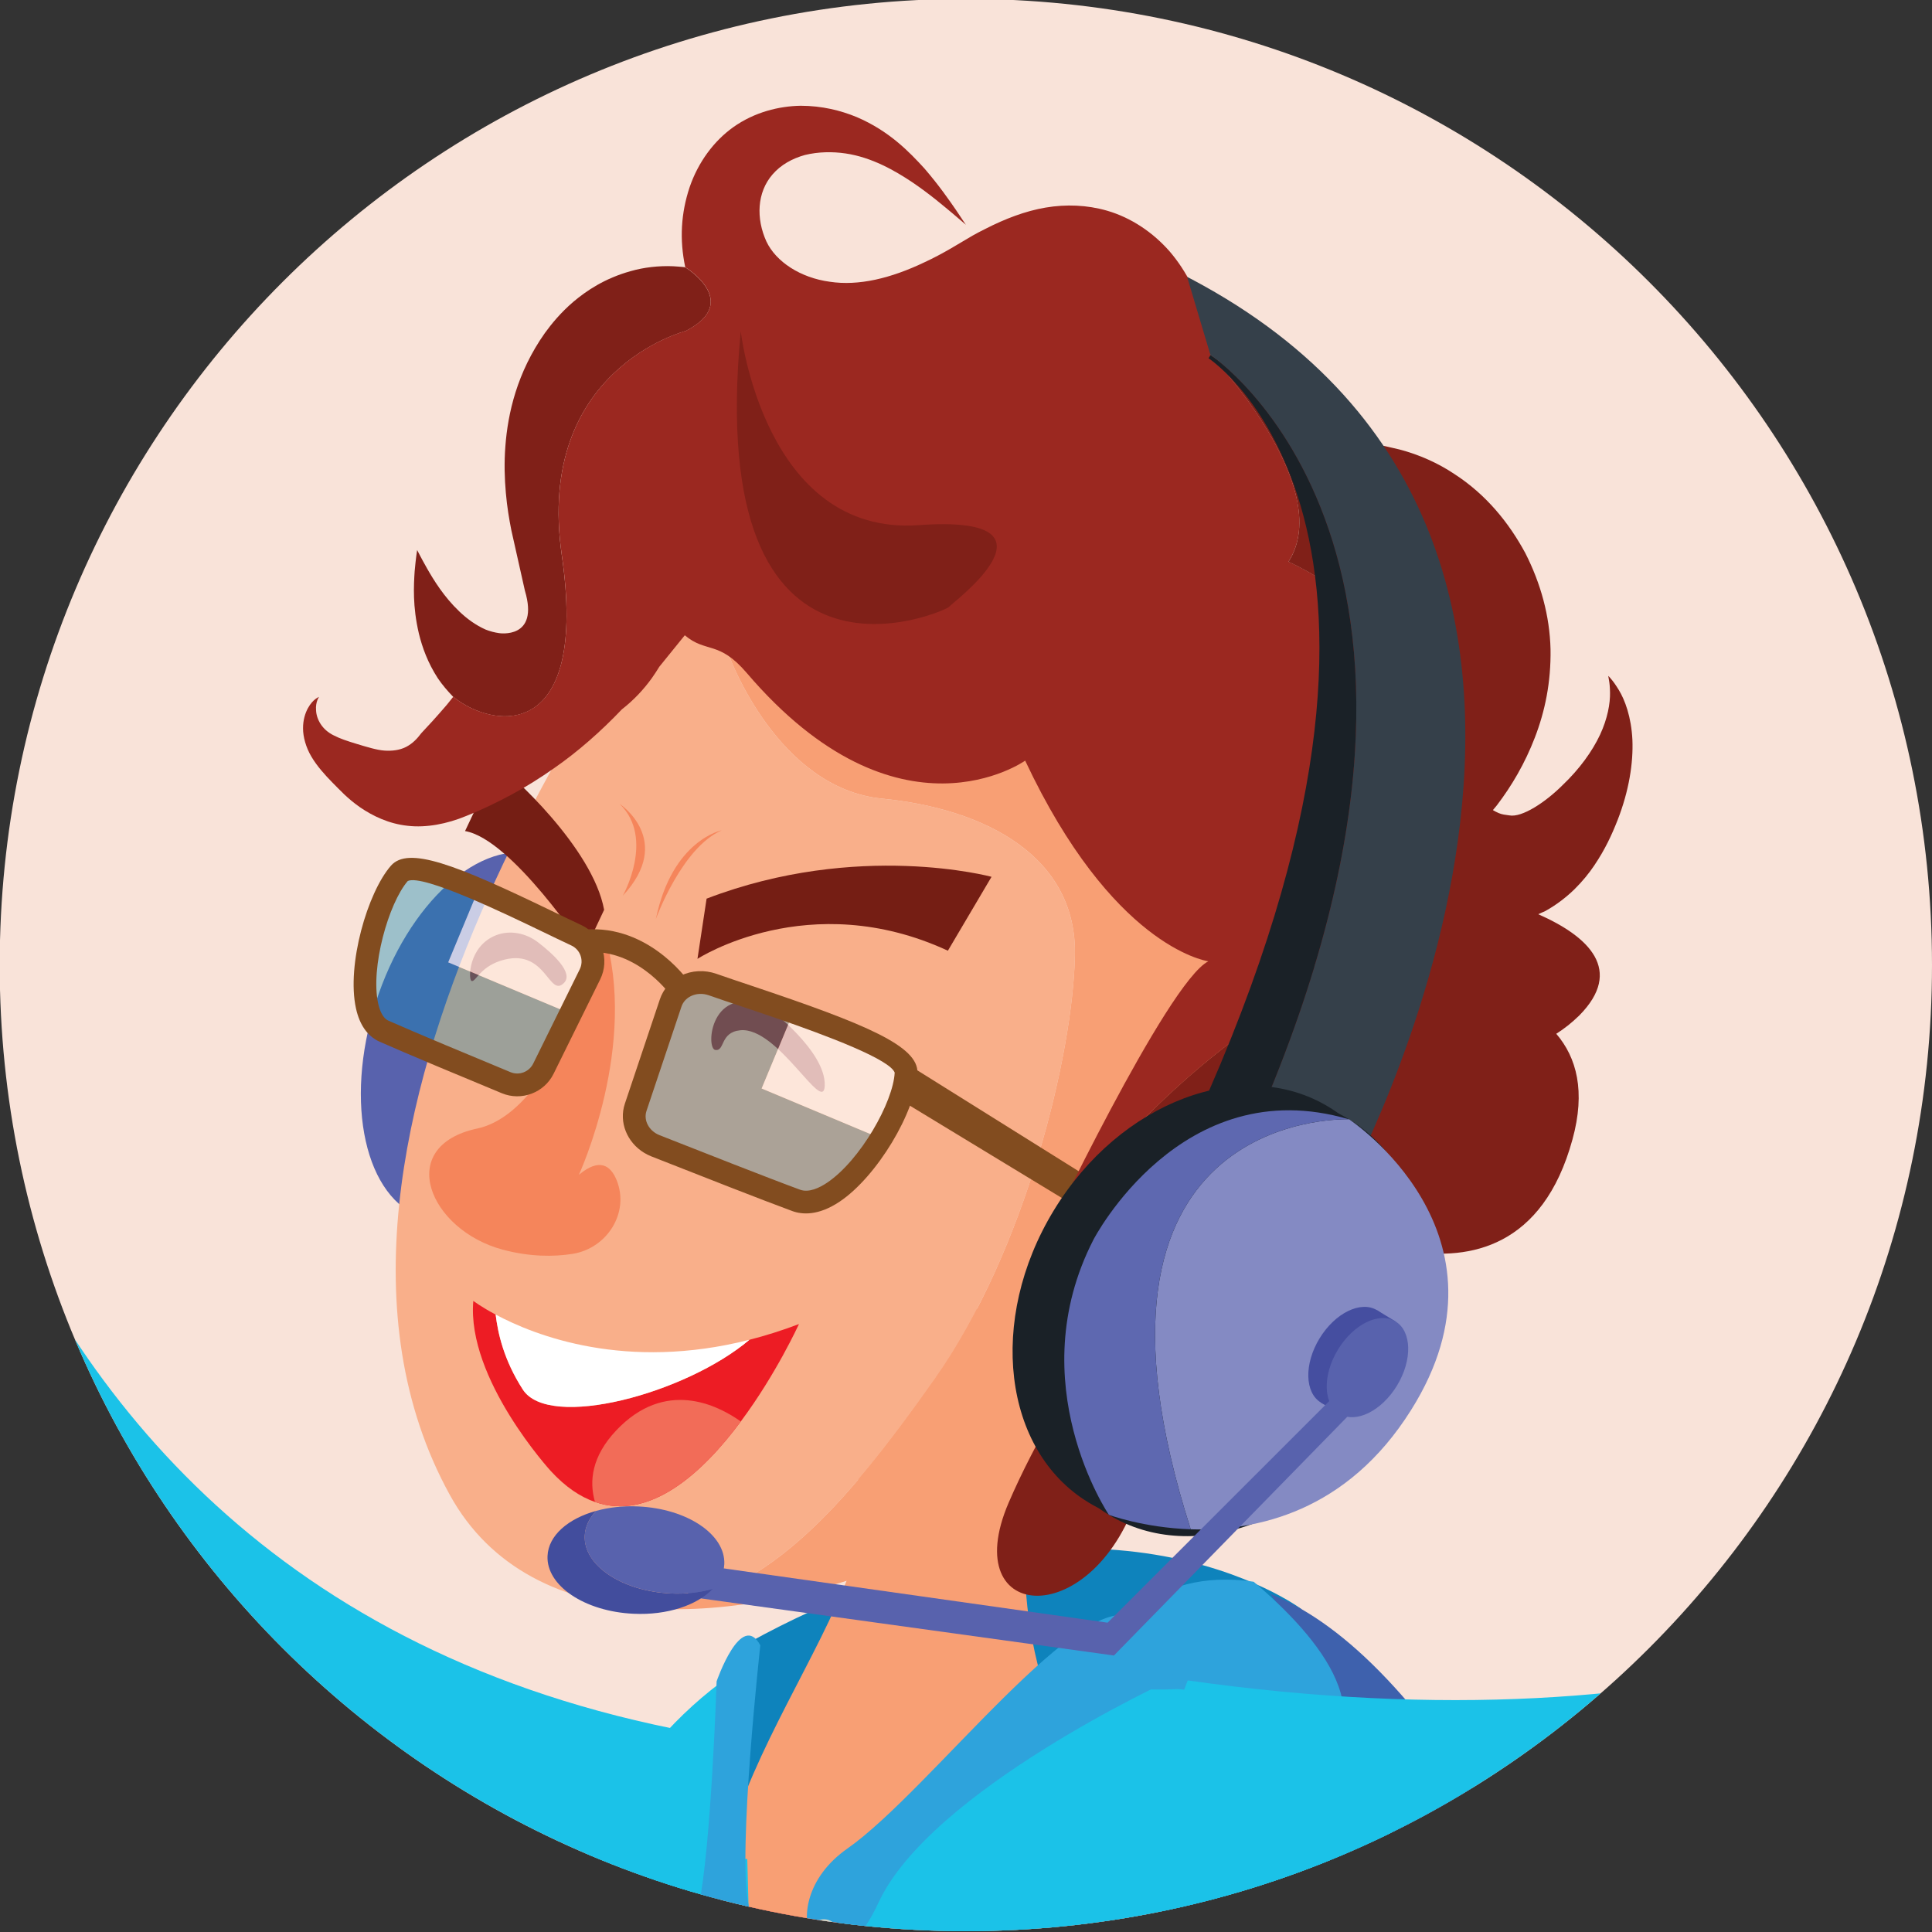 <?xml version="1.0" encoding="utf-8"?>
<!-- Generator: Adobe Illustrator 25.2.3, SVG Export Plug-In . SVG Version: 6.00 Build 0)  -->
<svg version="1.1" id="Layer_1" xmlns="http://www.w3.org/2000/svg" xmlns:xlink="http://www.w3.org/1999/xlink" x="0px" y="0px"
	 viewBox="0 0 576 576" enable-background="new 0 0 576 576" xml:space="preserve">
<rect x="0" y="0" width="576" height="576" fill="#333333" stroke="none"/>
<g>
	<g>
		<defs>
			<path id="SVGID_1_" d="M576,287.71c0,159.08-128.96,288.04-288.04,288.04S-0.09,446.79-0.09,287.71
				c0-159.09,128.96-288.05,288.05-288.05S576,128.62,576,287.71z"/>
		</defs>
		<use xlink:href="#SVGID_1_"  overflow="visible" fill="#F9E3D9"/>
		<clipPath id="SVGID_2_">
			<use xlink:href="#SVGID_1_"  overflow="visible"/>
		</clipPath>
		<g clip-path="url(#SVGID_2_)">
			<g>
				<g>
					<path fill="#F47E67" d="M-138.92,107.47c0.16-1.46,0.59-2.57,1.03-3.46c7.44-13.65,77.91-39.97,89.66-31.8
						c0,0,10.58,10.57,13.1,20.28c4.99-10.44-12.77-28.38-12.77-28.38c-11.75-8.17-82.3,18.11-89.66,31.8
						C-138.83,98.26-139.24,102.25-138.92,107.47z"/>
					<path fill="#F9A875" d="M-137.89,104.01c-0.44,0.88-0.86,2-1.03,3.46c0.57,13.93,5.9,36.58,11.88,57.89
						c5.8,10.65,17.24,29.35,29.02,35.22c8.4,4.22,11.75,13.34,13.02,21.56c15.04-0.13,32.24,6.04,31.96-5.54
						c-0.87-28.4,30.44-52.03,35.3-67.82c0.6-1.91,0.98-3.82,1.27-5.77c1.91-14.7-4.61-31.54-10.46-42.33
						c-2.61-4.8-5.32-6.24-7.66-6.17c-0.88,0.01-1.72,0.15-2.34,0.51c0.7-0.75,1.36-1.64,1.79-2.53
						c-2.52-9.71-13.1-20.28-13.1-20.28C-59.98,64.03-130.45,90.36-137.89,104.01z"/>
					<path fill="#EF374B" d="M-111.5,131c6.87-0.38,12.97-3.1,16.38-4.93c8.22-11.98,18.56-14.01,18.56-14.01
						c-0.79,0.46-20.3,13.14-15.98,19.62c4.32,6.48,22.54,12.53,29.83,6.49c8.1-6.71,11.29-5.14,11.29-5.14s-12.3,9.15-21.14,16.33
						c0,0-8.66,8.96-13.1,17.1c0,0,3.42-12,8.64-18.43c-7.29-2.41-20.96-8.01-20.6-16.13c-3.44,1.4-10.64,3.67-18.76,2.05
						c-11.29-2.25-11.84-10.26-11.84-10.26S-121.93,131.57-111.5,131z"/>
					<path fill="#F47E67" d="M-127.04,165.36c7.96,28.77,15.27,61.22,15.27,61.22s13.77-4.19,26.77-4.43
						c-1.27-8.22-4.62-17.34-13.02-21.56C-109.8,194.71-121.24,176.01-127.04,165.36z"/>
				</g>
				<path fill="#1BC2E8" d="M149.87,652.81c-1.48-1.69-10.9-13.46-12.38-15.1c-22.1-24.36-49.3-48.37-82.61-71.9
					c-167.82-118.26-168.17-306.72-166.73-341.8l79.22-19.67c0,0-10.65,261.46,233.24,311.01
					C200.62,515.35,233.12,624.05,149.87,652.81z"/>
				<path fill="#3C7BBF" d="M137.5,637.72c1.48,1.64,16.06,13.33,17.54,15.01c-5.26,1.8,6.28,25.16,0,26.49
					c-79.3-46.18-286.28-208.38-283.38-451.13l16.5-4.08c-1.44,35.08-1.09,223.55,166.73,341.8
					C88.2,589.35,115.4,613.36,137.5,637.72z"/>
			</g>
			<path fill="#0E83BC" d="M388.09,479.79c0,0-62-46.84-164.99,10c-1.23,0.68-2.05,1.98-2.12,3.39l-2.11,42.48l116.63-8.4
				L388.09,479.79z"/>
			<path fill="#C32026" d="M180.6,866.8l-2.92-105.63l-8.39-110.17l52.58-111.41c0,0,23.7,25.74,78.53,7.73
				s102.08,74.52,102.08,74.52s9.54,130.93,5.77,244.96H180.6z"/>
			<path fill="#1BC2E8" d="M224.15,495.36l-3.53,59.83l-68.92,86.18C151.7,641.36,155.05,537.17,224.15,495.36z"/>
			<path fill="#DCD7C4" d="M204.35,752.33c-1.74,7.4,2.85,14.83,10.26,16.57c7.41,1.75,14.83-2.85,16.57-10.26
				c1.75-7.41-2.85-14.83-10.26-16.57C213.51,740.32,206.09,744.92,204.35,752.33z"/>
			<path fill="#802018" d="M167.49,165.54c-8.01-55.44,36.96-66.86,36.96-66.86c16.84-8.66-0.16-18.98-0.16-18.98
				s-0.2-0.02-0.58-0.09c-1.01-0.08-1.96-0.18-2.98-0.23c-4.33-0.19-8.84,0.34-12.68,1.45c-7.83,2.18-13.19,5.86-17.07,9.11
				c-3.84,3.28-6.6,6.68-8.54,9.36c-8.29,11.74-11.04,23.93-11.77,33.75c-0.39,5-0.23,9.7,0.14,13.88
				c0.36,4.19,0.99,7.86,1.64,11.15c1.38,6.18,2.71,12.18,4.04,18.01c4.37,14.61-7.7,12.67-7.7,12.67
				c-1.36-0.19-2.73-0.55-4.01-1.06c-2.92-1.29-5.56-3.22-7.83-5.39c-4.63-4.4-7.67-9.42-9.62-12.82c-1.96-3.47-2.96-5.5-2.96-5.5
				s-0.38,2.2-0.75,6.37c-0.26,4.18-0.65,10.39,1.27,18.55c1,4.1,2.65,8.7,5.66,13.33c1.28,1.89,2.85,3.74,4.58,5.53
				C147.51,217.69,175.5,220.99,167.49,165.54z"/>
			<path fill="#F89F74" d="M325.64,384.24c-0.31,6.09-49.89,86.24,7.74,160.53c57.63,74.28-93.18,93.79-115.02,44.39
				s53-116.89,36.56-150.3C231.08,390.41,325.64,384.24,325.64,384.24z"/>
			<path fill="#802018" d="M278.91,173.28c0,0-22.63,36.57,28.87,51.02c0,0-19.04-21.06-16.81-51.35
				C291.91,160.13,278.91,173.28,278.91,173.28z"/>
			<path fill="#3E61AD" d="M379.62,535.14c30.52,52.36,63.52,144.7,85.04,128.78c29.19-21.59-5.51-116.97-53.36-165.6
				c-11.95-12.15-22.87-19.27-32.55-23.1C394.07,495.93,408.97,525.29,379.62,535.14z"/>
			<path fill="#1BC2E8" d="M326.61,496.73l-74.96,58.6l-7.68,66.46l203.97,10.77C447.95,632.55,439.36,510.95,326.61,496.73z"/>
			<path fill="#F47E67" d="M883.62,282.33c0.57-1.35,0.74-2.53,0.79-3.52c0.19-15.54-48.36-72.99-62.61-71.62
				c0,0-14.4,4.04-21.35,11.26c0.75-11.54,25.02-18.49,25.02-18.49c14.25-1.37,62.9,56.08,62.61,71.62
				C888.04,274.25,886.45,277.93,883.62,282.33z"/>
			<path fill="#F9A875" d="M884.41,278.8c-0.05,0.99-0.22,2.17-0.79,3.52c-7.31,11.87-23.05,29.01-38.7,44.66
				c-10.28,6.45-29.41,17.15-42.55,16.51c-9.39-0.44-22.65,12.92-27.78,19.47c-13.05-7.47-31.91-6.2-24.73-15.3
				c22.42-28.43,4.39-72.49,7.88-88.65c0.41-1.96,1.01-3.8,1.71-5.65c5.54-13.75,19.47-25.25,29.85-31.79
				c4.62-2.91,7.69-2.83,9.7-1.62c0.77,0.44,1.44,0.97,1.79,1.59c-0.24-1.01-0.38-2.11-0.32-3.09c6.95-7.23,21.35-11.26,21.35-11.26
				C836.06,205.81,884.61,263.26,884.41,278.8z"/>
			<path fill="#F47E67" d="M844.92,326.99c-21.02,21.2-48.77,48.7-48.77,48.7s-10.35-6.14-21.57-12.73
				c5.13-6.55,18.39-19.9,27.78-19.47C815.51,344.14,834.64,333.44,844.92,326.99z"/>
			<path fill="#3C7BBF" d="M396.84,636.77c-2.04,0.84-12.71,4.52-14.77,5.4c3.95,3.9,5.58,7.92,11.99,13.49
				c91.47-7.23,317.31-52.73,419.94-272.72l-13.1-10.84c-13.92,32.23-95.95,201.91-298.44,235.71
				C462.23,614.57,427.32,624.41,396.84,636.77z"/>
			<path fill="#2EA3DC" d="M350.33,503.6c9.77-0.42,23.17,10.41,38.01,26.11c26.3-16.31,5.07-41.48-14.57-58.13
				c-30.92-4.58-44.02,17.07-44.02,17.07S313.24,505.22,350.33,503.6z"/>
			<path fill="#1BC2E8" d="M262.33,866.8c-18.28-100.76-24.53-209.86-15.48-269.14c0.71-4.65,4.86-30.39,10.63-39.58
				c-0.29-0.97,61.72-39.62,61.72-39.62s125.46,24.51,130.71,135.26c2.07,43.69,18.17,128.05,19.26,213.08H262.33z"/>
			<path fill="#1BC2E8" d="M382.08,642.17c2.05-0.88,12.73-4.56,14.77-5.4c30.48-12.36,65.39-22.2,105.62-28.96
				c202.5-33.8,284.53-203.47,298.44-235.71l-69.37-37.04c0,0-72.24,209.1-377.42,165.94C354.13,501.01,319.52,580.16,382.08,642.17
				z"/>
			<path fill="#2EA3DC" d="M348.64,501.02c0,0-71.25,32.77-86.74,66.24c-15.5,33.47-34.02,1.19-9.26-16.14
				c24.76-17.34,70.49-79.61,86.4-68.3C354.96,494.13,348.64,501.02,348.64,501.02z"/>
			<path fill="#1BC2E8" d="M200.02,741.96c6.53,28.85,9.11,78.1,9.94,124.84h-59.24c7.77-48.26,15.85-98.38,7.9-124.28
				c-17.07-55.59-7.1-130.84,12.09-154.27c19.18-23.43,23.4-30.2,23.4-30.2l28.68-3.86l0.49,18.5
				C223.28,572.7,184.85,674.91,200.02,741.96z"/>
			<path fill="#2EA3DC" d="M226.68,490.51c0,0-6.89,62.1-3.52,77.48s-18.62,18.19-14.87,0.37c3.76-17.83,5.36-67.09,5.36-67.09
				S220.96,480.06,226.68,490.51z"/>
			<path fill="#DCD7C4" d="M162.83,743.52c-1.74,7.41,2.85,14.83,10.26,16.57c7.41,1.75,14.83-2.85,16.57-10.26
				c1.74-7.41-2.85-14.83-10.26-16.57C172,731.52,164.57,736.11,162.83,743.52z"/>
			<path fill="#DCD7C4" d="M218.04,574.37l-39.3,172.9l-5.1-1.2l36.54-173.55C210.19,572.51,212.34,563.89,218.04,574.37z"/>
			<path fill="#DCD7C4" d="M250.08,574.84l-29.15,178.88l-6.14-1.44l27.95-179.17C242.74,573.11,246.72,570.22,250.08,574.84z"/>
			<path fill="#F9A875" d="M826.99,255.79c0,0,15.07,19.03,5,26.76c-10.07,7.73-25.02,1.04-25.02,1.04s3.41,16.4,1.32,24.09
				c-2.09,7.69-13.57,11.22-13.57,11.22l-30.97-73.61c0,0,29.31-35.26,37.02-23.75C808.5,233.04,826.99,255.79,826.99,255.79z"/>
			<path fill="#EF374B" d="M848.19,289.42c-5.81-3.7-9.8-9.06-11.87-12.32c-1.31-14.48-9.33-21.31-9.33-21.31
				c0.46,0.79,11.26,21.39,4.33,24.93c-6.94,3.54-25.79-0.12-29.18-8.95c-3.78-9.81-7.33-10.01-7.33-10.01s6.25,14.01,10.44,24.59
				c0,0,3.17,12.04,3.05,21.33c0,0,2.9-12.13,1.49-20.31c7.54,1.47,22.2,3.28,25.86-3.97c2.31,2.91,7.48,8.4,15.36,10.97
				c10.94,3.56,15.35-3.16,15.35-3.16S857,295.02,848.19,289.42z"/>
			<path fill="#5862AD" d="M111.99,299.02c-9.52,29.86-3.11,58.57,14.31,64.13c17.42,5.56,39.27-14.14,48.79-44
				c9.52-29.86,3.11-58.57-14.31-64.12C143.35,249.47,121.51,269.17,111.99,299.02z"/>
			<path fill="#F9AF8A" d="M278.64,411.2c-26.97,38.22-51.51,66.59-85.49,68.28c-0.02,0.04-0.07,0.01-0.07,0.01
				c-0.06,0.01-0.16,0.01-0.19-0.02c-25.06-1.77-46.7-11.8-58.79-33.8C75.36,339,195.7,180.78,199.6,172.78l20.36,9.94
				c-1.62,7.73-2.47,13.05-2.47,13.05s14.3,39.27,45.49,42.34c31.16,3.05,58.15,17.5,57.49,46.83
				C319.88,314.3,305.69,372.93,278.64,411.2z"/>
			<path fill="#751E14" d="M210.66,267.92l-2.72,17.95c0,0,33.23-21.62,74.66-2.43l13.01-22.03
				C295.62,261.42,255.85,250.61,210.66,267.92z"/>
			<g>
				<path fill="#ED1C24" d="M220.86,423.79c-11.34,15.28-27.1,29.73-43.47,24c-4.37-1.51-8.79-4.45-13.16-9.2
					c0,0-25.15-27.46-23.12-50.75c0,0,2.3,1.77,6.66,4.08c0.67,5.43,2.33,13.39,8.11,22.36c7.85,12.16,48.61,1.2,67.55-14.84
					c4.75-1.22,9.7-2.76,14.77-4.69C238.19,394.74,231.43,409.63,220.86,423.79z"/>
				<path fill="#FFFFFF" d="M223.43,399.44c-18.95,16.04-59.71,27-67.55,14.84c-5.78-8.97-7.44-16.93-8.11-22.36
					C159.59,398.25,186.6,408.8,223.43,399.44z"/>
				<path fill="#F26C58" d="M220.86,423.79c-11.34,15.28-27.1,29.73-43.47,24c-1.81-6.24-0.94-13.62,6.32-21.32
					C198.26,411.08,213.79,418.78,220.86,423.79z"/>
			</g>
			<path fill="#F5855B" d="M215.18,247.55c0,0-14.75,2.81-19.64,26.43C195.54,273.97,203.3,252.63,215.18,247.55z"/>
			<path fill="#F5855B" d="M184.76,239.69c0,0,16.35,10.76,0.92,27.36C185.67,267.05,195.33,249.97,184.76,239.69z"/>
			<path fill="#751E14" d="M148.07,227.84c4.13,2.7,28.68,24.97,32.04,43.41l-5.67,12.04c0,0-21.81-33.12-35.79-35.52L148.07,227.84
				z"/>
			<path fill="#F89F74" d="M333.51,424.52c-30.14,30.89-91.69,58.38-140.36,54.96c33.99-1.69,58.52-30.06,85.49-68.28
				c27.05-38.27,41.24-96.9,41.83-126.27c0.67-29.33-26.32-43.77-57.49-46.83c-31.19-3.07-45.49-42.34-45.49-42.34
				s0.84-5.31,2.47-13.05l174.57,85.14C394.54,267.85,379.29,377.63,333.51,424.52z"/>
			<polygon fill="#824C1F" points="267.9,315.61 267.2,327.17 340.73,371.83 345.43,364.09 			"/>
			<path fill="#9B2820" d="M371.4,307.44c-39.36,28.57-60.15,62.72-60.15,62.72s36.71-77.33,49-83.56
				c-1.34-0.23-28.78-4.89-54.61-59.83c0,0-37.74,26.86-83.01-26.14c-8.35-9.78-12.02-5.82-18.47-11.23
				c-2.35,2.91-4.88,6.03-7.61,9.4c-0.68,1.12-1.4,2.22-2.18,3.33c-2.43,3.39-5.45,6.63-8.97,9.36
				c-6.15,6.47-13.11,12.62-20.23,17.55c-4.15,2.92-8.41,5.58-12.66,7.86c-4.28,2.27-8.33,4.31-13.49,6.36
				c-5.73,2.39-11.96,3.58-17.45,2.94c-5.57-0.58-10.41-2.89-14.29-5.56c-3.82-2.69-5.91-5.08-8.22-7.38
				c-2.28-2.33-4.59-4.9-6.23-7.7c-1.62-2.72-2.48-5.84-2.48-8.38c-0.02-2.5,0.64-4.53,1.43-6.01c1.64-2.97,3.43-3.37,3.35-3.42
				c0,0-1.12,1.49-0.9,4c0.1,2.61,1.75,5.82,5.32,7.52c1.77,0.92,3.96,1.66,6.69,2.48c2.77,0.84,6.06,1.88,8.4,2.03
				c2.24,0.14,4.45-0.1,6.36-1.06c1.99-1.01,3.35-2.46,4.64-4.17c1.89-1.98,4.61-4.97,7.15-7.93c0.8-0.89,1.53-1.92,2.33-2.87
				c12.39,9.91,40.38,13.21,32.38-42.24c-8.01-55.44,36.96-66.86,36.96-66.86c16.84-8.66-0.16-18.98-0.16-18.98
				c-1.75-8.27-1.27-16.12,1.29-23.82c2.59-7.58,7.29-13.83,13-17.92c6.34-4.51,13.67-6.3,20.13-6.4
				c6.29,0.01,11.86,1.38,16.69,3.37c9.7,4.15,15.66,10.36,20.21,15.34c4.41,5.12,7.32,9.37,9.35,12.3c1.93,2.92,3,4.47,3,4.47
				s-1.42-1.23-4.08-3.48c-2.72-2.24-6.6-5.6-11.88-9.18c-5.19-3.47-12.09-7.45-19.91-8.6c-3.93-0.58-8.15-0.51-12.13,0.46
				c-3.76,1.05-7.16,2.9-9.67,5.82c-4.62,5.34-4.93,13.08-1.81,19.96c2.87,6.08,10.19,10.84,18.9,12.01
				c8.58,1.3,18.16-0.98,28.39-5.88c2.57-1.19,5.17-2.58,7.76-4.08l4.06-2.4l2.39-1.41l1.74-0.95l2.14-1.09
				c5.68-2.9,11.72-5.26,17.85-6.3c6.14-1.04,12.38-0.79,18.33,0.92c7.2,2.09,13.69,6.46,18.72,12.21
				c4.98,5.83,8.58,13.05,10.56,21.02c0.84,3.15,1.27,6.43,1.59,9.75c0,0,37.53,39.51,23.22,61.67c0,0,56.47,24.62,32.07,66.2
				C416.19,233.7,410.8,278.89,371.4,307.44z"/>
			<path fill="#802018" d="M220.84,98.75c0,0,6.97,61.11,53.07,57.81c46.1-3.31,9.57,23.45,8.98,24.41
				C282.31,181.94,209.74,215.02,220.84,98.75z"/>
			<path fill="#802018" d="M420.94,373.08c-0.86,8.48-4.45,18.04-11.93,28.79c-39.08,55.89-64.49,26.81-69.28,42.46
				c-12.99,42.48-54.6,40.06-39.04,3.74c15.61-36.33,48.24-79.43,48.24-79.43l-37.68,1.51c0,0,20.79-34.14,60.15-62.72
				c39.41-28.55,44.8-73.74,44.8-73.74c24.4-41.58-32.07-66.2-32.07-66.2c14.31-22.16-23.22-61.67-23.22-61.67
				c0.56,0.39,1.18,0.77,1.71,1.2c10.44,7.46,18.61,16.91,24.63,27.03c3.62-0.82,7.47-1.49,11.67-1.8c2.96-0.16,5.93-0.26,9.12,0.14
				l4.68,0.57l4.5,1.04c5.98,1.57,11.53,4.09,16.28,7.25c9.69,6.25,16.44,14.74,21.25,23.64c4.61,9.05,7.28,18.77,7.52,28.65
				c0.16,9.83-1.64,18.47-4.66,26.32c-3,7.81-6.96,14.5-11.35,20.25c-0.38,0.46-0.79,0.96-1.17,1.41c0.58,0.35,1.1,0.62,1.73,0.89
				c0.96,0.42,2.01,0.53,3.13,0.68c3.83,0.75,10.9-4.01,15.88-8.98c5.12-4.87,8.9-10.15,11.2-15.05c2.27-4.87,3.04-9.37,2.98-12.58
				c-0.03-1.61-0.15-2.89-0.32-3.74c-0.09-0.64-0.16-1.05-0.21-1.23c0.12,0.07,0.44,0.42,0.86,0.94c0.6,0.68,1.34,1.71,2.27,3.23
				c1.81,2.94,3.74,8.03,4.07,14.9c0.29,6.84-1,15.16-4.4,23.88c-1.75,4.45-3.72,8.74-6.96,13.55c-1.59,2.37-3.52,4.74-5.9,7.1
				c-2.47,2.41-5.43,4.69-8.71,6.51c-0.68,0.32-1.43,0.61-2.11,0.94c15.19,6.69,25.54,16.73,12.24,30.19
				c-2.23,2.19-4.52,3.97-6.86,5.46c6.07,7.08,8.79,17.14,4.83,31.51C459.96,372.08,437.87,375.7,420.94,373.08z"/>
			<g>
				<path fill="#F89F74" d="M332.51,369.98c0,0,61.54-44.54,74.66-2.64c13.13,41.9-42.63,83.19-75.62,62.57
					c-32.99-20.61-19.41-33.35-19.41-33.35L332.51,369.98z"/>
				<path fill="#F47644" d="M337.95,391.52c0,0-3.87,13.83,7.44,15.78c11.32,1.95,15.52-9.56,9.37-16.41
					c-6.14-6.84-6.73-4.21-6.73-4.21s33.89-24.56,40.47-15.86c6.57,8.7,12.68,31.42-2.76,36.07c-15.45,4.65-12.4,0.91-6.16-3.14
					c6.24-4.05,12.75-4.58,10.89-12.62c-1.86-8.05-7.72-16.48-7.72-16.48l-26.5,11.88c0,0,9.33,13.6,2.11,19.51
					c-7.22,5.9-24.85,10.08-27.01-3.98C331.36,402.07,329.97,394.12,337.95,391.52z"/>
			</g>
			<path fill="#F5855B" d="M180.02,277.69c0,0-13.1,53.49-37.76,58.77c-24.67,5.29-14.28,30.26,7.63,36.11
				c8.11,2.16,15.14,2.14,20.78,1.26c10.33-1.62,17.11-12.32,13.16-22.01c-1.8-4.4-5.13-6.68-11.24-1.57
				C172.58,350.25,190.57,311.37,180.02,277.69z"/>
			<g>
				<path fill="#824C1F" d="M173.44,284.07l-0.96-6.71c19.82-2.83,32.23,14.4,32.75,15.14l-5.54,3.92
					C199.6,296.27,189.11,281.86,173.44,284.07z"/>
			</g>
			<path fill="#35404A" d="M353.92,82.53l6.96,23.32c0,0,90.52,59.9,10.35,236.51l29.33,12.73c0,0,104.82-188.61-41.74-269.92
				C357.25,84.29,355.6,83.42,353.92,82.53z"/>
			<path fill="#1A2127" d="M360.89,105.85l-0.58,0.96c0,0,76.67,49.98-3.5,226.59l14.44,8.95
				C451.41,165.74,360.89,105.85,360.89,105.85z"/>
			<path fill="#1A2127" d="M314.14,360.92c-19.78,32.56-15.12,71.53,10.4,87.03c25.53,15.5,62.24,1.67,82.02-30.89
				c19.78-32.56,15.12-71.53-10.4-87.03C370.64,314.53,333.92,328.36,314.14,360.92z"/>
			<path fill="#1A2127" d="M320.18,364.6c-19.77,32.56-15.12,71.53,10.4,87.03c25.53,15.5,62.25,1.67,82.03-30.89
				c19.77-32.56,15.12-71.53-10.41-87.03C376.69,318.21,339.96,332.04,320.18,364.6z"/>
			<path fill="#848AC3" d="M354.98,455.89l0.01,0.05c19.48,0.58,46.58-5.1,65.7-35.55c33.14-52.67-18.47-86.68-18.47-86.68
				s-0.03-0.02-0.08-0.01C398.95,333.63,315.43,332.32,354.98,455.89z"/>
			<path fill="#5E68B0" d="M326.01,369.57c-21.98,42.76,4.59,82.05,4.59,82.05s10.17,3.82,24.39,4.32l-0.01-0.05
				c-39.55-123.56,43.97-122.26,47.16-122.18C352.19,318.96,326.01,369.57,326.01,369.57z"/>
			<g>
				<path fill="#454EA0" d="M393.39,399.05c-4.62,7.6-4.42,16.17,0.44,19.12c4.87,2.96,12.56-0.81,17.18-8.42
					c4.62-7.6,4.42-16.17-0.45-19.12C405.7,387.68,398.01,391.45,393.39,399.05z"/>
				<polygon fill="#454EA0" points="410.56,390.63 416.05,393.97 399.33,421.51 393.83,418.17 393.1,405.97 398.99,396.27 				"/>
				<path fill="#5862AD" d="M398.88,402.39c-4.62,7.6-4.42,16.17,0.45,19.12c4.87,2.96,12.55-0.81,17.17-8.42
					c4.62-7.6,4.42-16.17-0.45-19.12C411.19,391.01,403.49,394.78,398.88,402.39z"/>
			</g>
			<path fill="#A22F22" d="M228.83,300.32c0,0,17.47,12.96,17.05,23.37c-0.35,8.86-13.96-17.67-25.19-16.53
				c-6.1,0.62-4.51,6.32-7.44,5.87C210.32,312.58,211.84,292.8,228.83,300.32z"/>
			<path fill="#A22F22" d="M147.92,278.82c4.17-1.62,8.92-0.62,12.47,2.11c4.5,3.46,10.71,9.13,7.75,12.12
				c-4.47,4.48-5.28-10-17.66-6.97c-7.38,1.81-8.61,6.84-9.9,6.38C139.56,292.09,139.65,282.04,147.92,278.82z"/>
			<polygon opacity="0.39" fill="#0E89B1" points="167.33,306.06 157.28,322.6 152.63,324.43 112.97,306.27 108.51,292.97 
				117.93,262.14 128.91,259.39 142.43,265.7 133.62,286.91 168.46,301.51 172.37,293.14 			"/>
			<polygon opacity="0.68" fill="#FFFFFF" points="168.46,301.51 133.62,286.91 142.43,265.7 142.9,265.87 172.84,279.83 
				175.42,285.26 172.37,293.14 			"/>
			<polygon opacity="0.33" fill="#0E89B1" points="264.82,335.7 246.69,357.54 236.15,357.48 203.42,345.34 190.2,337.3 
				189.08,328.26 202.42,294.46 222.04,296.91 267.92,315.63 268.67,317.35 235.88,303.31 227.07,324.52 261.9,339.11 
				268.96,323.93 			"/>
			<polygon opacity="0.68" fill="#FFFFFF" points="261.9,339.11 227.07,324.52 235.88,303.31 268.67,317.35 270.09,320.75 
				268.96,323.93 			"/>
			<g>
				<path fill="#824C1F" d="M192.04,343.69c-5.1-3.1-7.59-9.13-5.74-14.65l10.43-31.1c1.03-3.08,3.26-5.58,6.26-7.06
					c3.22-1.58,7.07-1.78,10.56-0.56c3.02,1.06,6.58,2.25,10.39,3.53c34.54,11.56,49.9,18.07,49.58,26.05l0,0
					c-0.45,11.6-12.14,30.95-23.17,38.34c-6.38,4.28-11.21,3.89-14.14,2.82c-8.48-3.11-27.55-10.59-42.05-16.31
					C193.41,344.45,192.7,344.09,192.04,343.69z M263.05,316.5c-8.81-5.35-30.75-12.69-41.25-16.21c-3.86-1.29-7.44-2.49-10.49-3.56
					c-1.79-0.63-3.73-0.54-5.34,0.25c-1.35,0.67-2.35,1.77-2.8,3.12l-10.43,31.11c-0.94,2.81,0.74,5.99,3.92,7.24
					c11.84,4.67,33.04,13.01,41.89,16.25c2.63,0.96,5.82-0.6,8.03-2.09c9.93-6.66,19.73-24.06,20.16-32.83
					C266.38,318.83,265.06,317.72,263.05,316.5z M266.76,319.84L266.76,319.84L266.76,319.84z M266.75,319.64L266.75,319.64
					L266.75,319.64L266.75,319.64z"/>
			</g>
			<g>
				<path fill="#824C1F" d="M111.95,309.92c-2.2-1.33-4.67-4-5.83-9.32c-2.83-12.98,3.48-34.59,10.44-42.51l0,0
					c5.11-5.82,18.93-0.54,47.97,13.51c3.18,1.53,6.12,2.96,8.67,4.14c2.96,1.36,5.2,3.83,6.29,6.92c1.09,3.09,0.89,6.42-0.57,9.37
					l-13.87,28.09c-2.8,5.68-9.59,8.24-15.44,5.81c-10.34-4.28-28.83-11.98-36.56-15.42C112.69,310.35,112.32,310.16,111.95,309.92z
					 M121.57,262.66c-5.75,6.68-11.15,25.83-8.83,36.49c0.42,1.91,1.31,4.39,3.07,5.15c7.65,3.41,26.08,11.08,36.39,15.35
					c2.56,1.07,5.54-0.06,6.77-2.55l13.86-28.09c0.64-1.29,0.73-2.76,0.25-4.11c-0.47-1.34-1.46-2.43-2.75-3.02
					c-2.57-1.2-5.55-2.64-8.76-4.19C150.92,272.56,126.06,260.53,121.57,262.66z"/>
			</g>
			<polygon fill="#5862AD" points="396.54,417.47 330.21,483.78 207.31,466.4 204.89,475.98 332.1,493.57 401.69,422.38 			"/>
			<g>
				<path fill="#424D9D" d="M163.24,463.89c-0.4,8.84,11.04,16.56,25.62,17.23c10.07,0.49,18.97-2.56,23.62-7.4
					c-3.79,1.06-8.05,1.57-12.54,1.35c-14.56-0.7-26.05-8.4-25.6-17.26c0.14-2.72,1.36-5.21,3.44-7.38
					C169.37,452.75,163.5,457.78,163.24,463.89z"/>
				<path fill="#5862AD" d="M174.32,457.81c-0.44,8.86,11.04,16.56,25.6,17.26c4.5,0.21,8.76-0.29,12.54-1.35
					c2.1-2.13,3.33-4.64,3.48-7.37c0.4-8.83-11.04-16.56-25.62-17.22c-4.53-0.23-8.79,0.28-12.56,1.31
					C175.69,452.6,174.47,455.09,174.32,457.81z"/>
			</g>
		</g>
	</g>
</g>
</svg>
